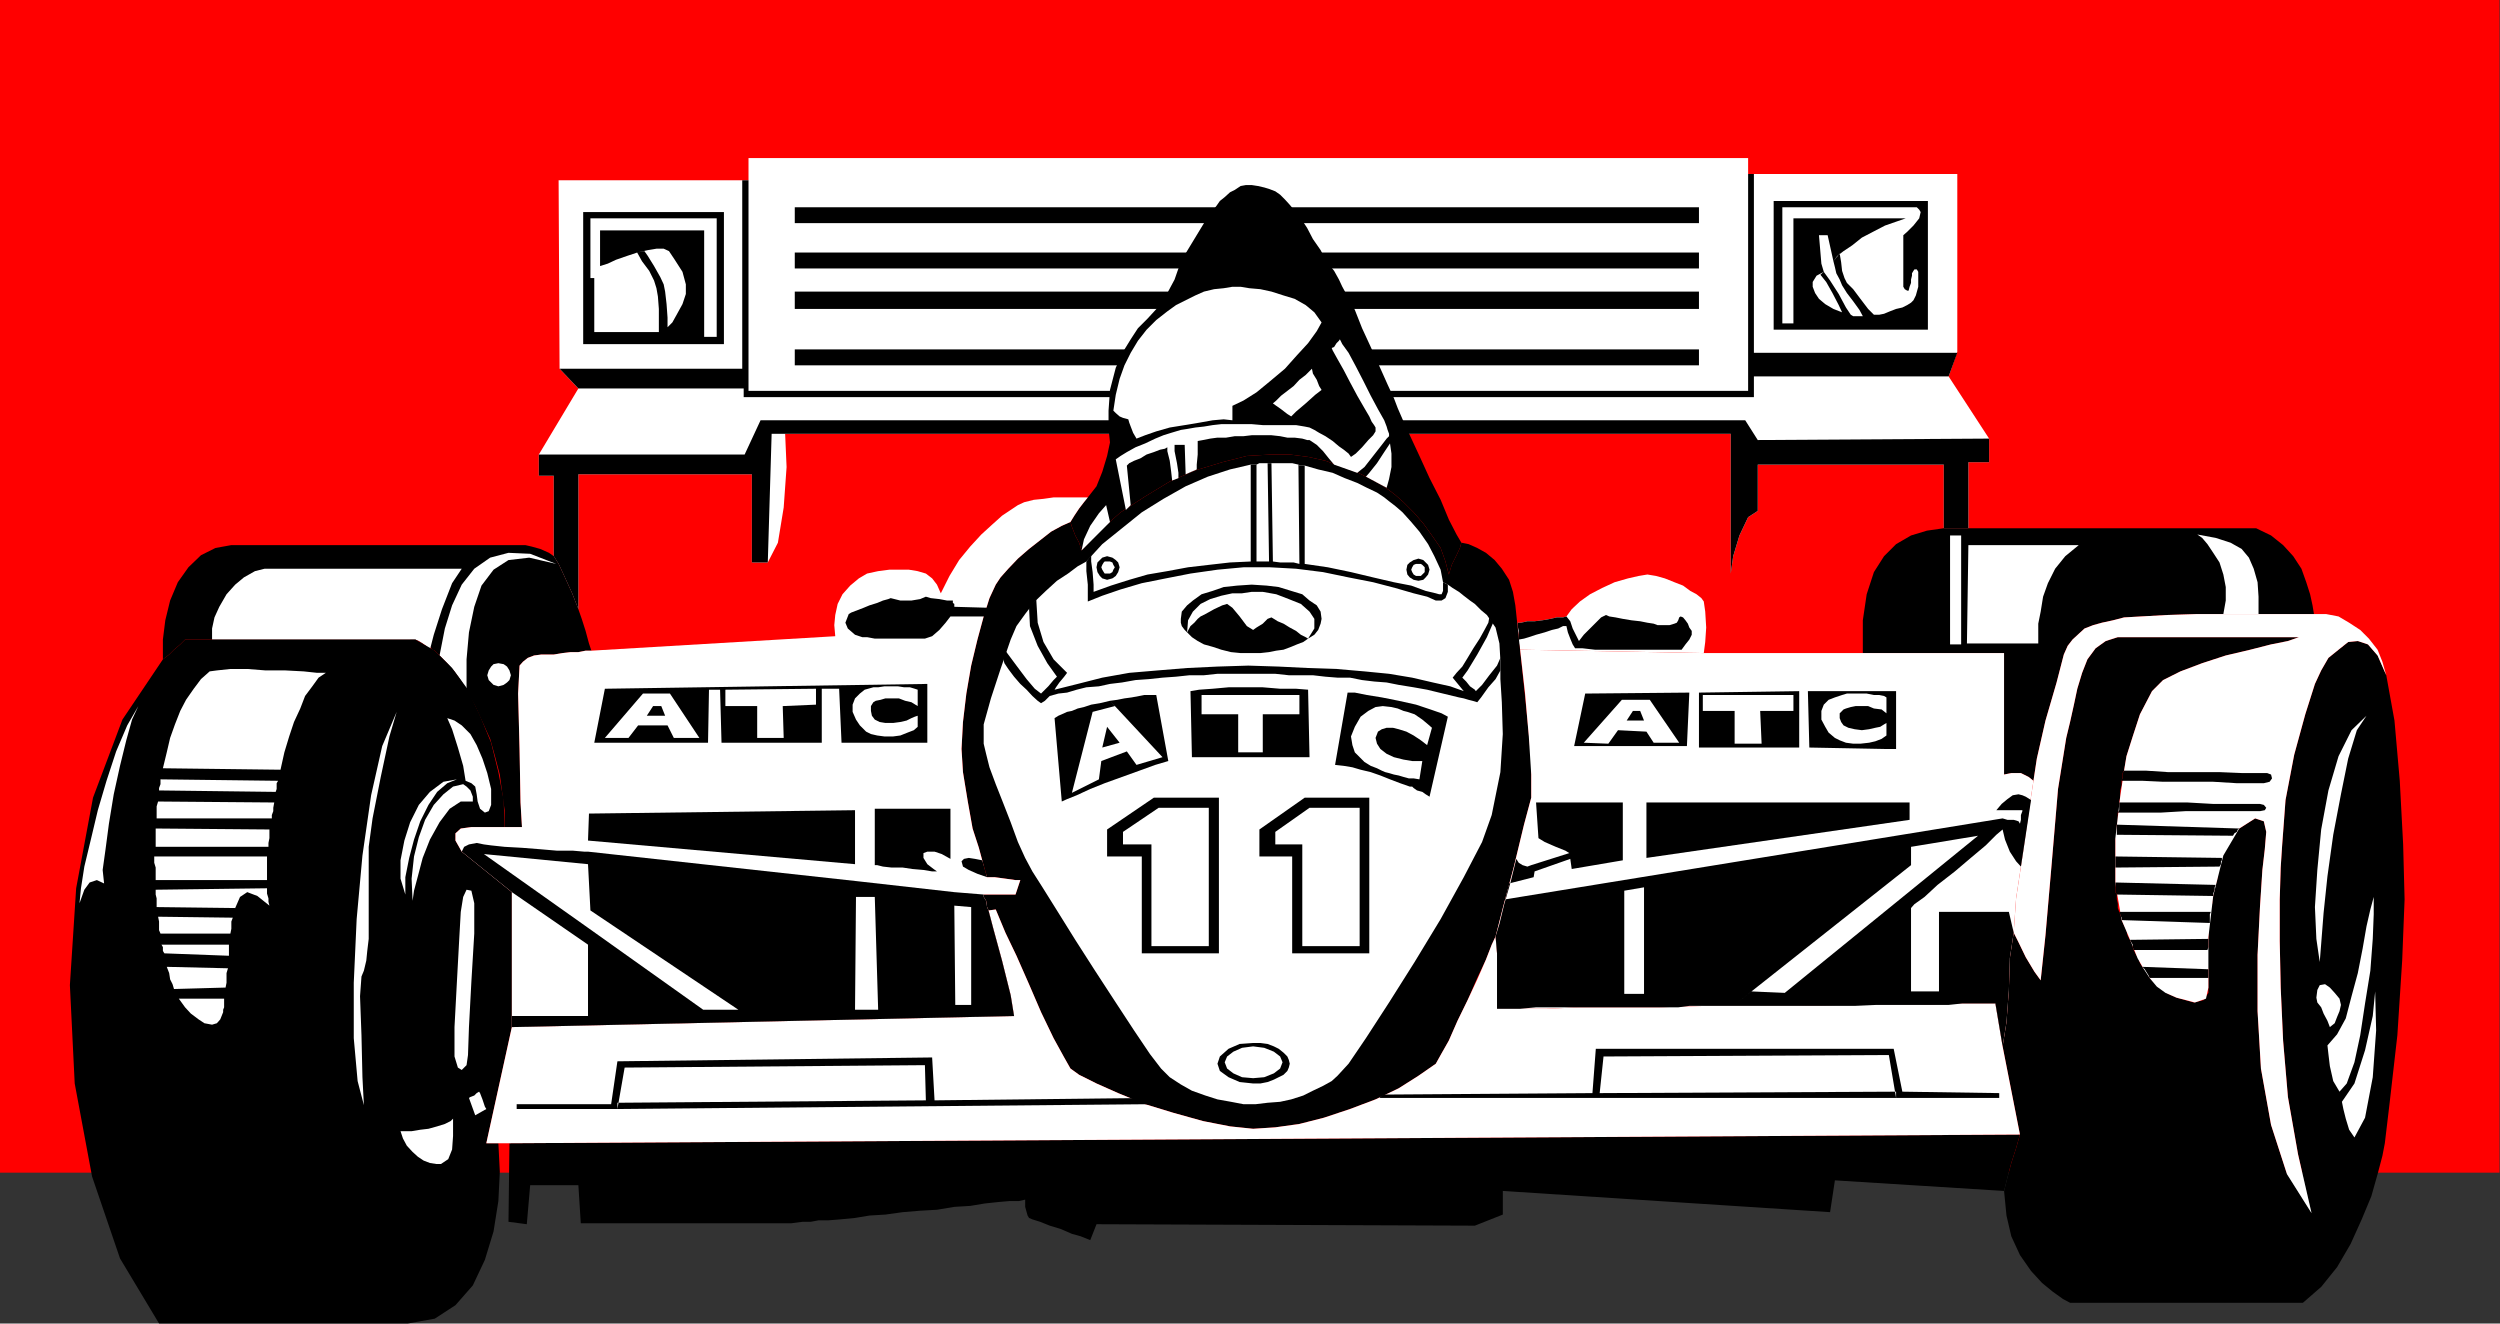 <?xml version="1.0" encoding="UTF-8" standalone="no"?>
<svg
   xmlns:ooo="http://xml.openoffice.org/svg/export"
   xmlns:dc="http://purl.org/dc/elements/1.1/"
   xmlns:cc="http://creativecommons.org/ns#"
   xmlns:rdf="http://www.w3.org/1999/02/22-rdf-syntax-ns#"
   xmlns:svg="http://www.w3.org/2000/svg"
   xmlns="http://www.w3.org/2000/svg"
   xmlns:sodipodi="http://sodipodi.sourceforge.net/DTD/sodipodi-0.dtd"
   xmlns:inkscape="http://www.inkscape.org/namespaces/inkscape"
   version="1.2"
   width="51.87mm"
   height="27.46mm"
   viewBox="0 0 5187 2746"
   preserveAspectRatio="xMidYMid"
   xml:space="preserve"
   id="svg257"
   sodipodi:docname="racecar1.svg"
   style="fill-rule:evenodd;stroke-width:28.222;stroke-linejoin:round"
   inkscape:version="0.92.5 (2060ec1f9f, 2020-04-08)"><rect x="0" y="0" width="5187" height="2746" fill="#333333" stroke="none"/><sodipodi:namedview
   pagecolor="#ffffff"
   bordercolor="#666666"
   borderopacity="1"
   objecttolerance="10"
   gridtolerance="10"
   guidetolerance="10"
   inkscape:pageopacity="0"
   inkscape:pageshadow="2"
   inkscape:window-width="664"
   inkscape:window-height="487"
   id="namedview259"
   showgrid="false"
   inkscape:zoom="0.2102413"
   inkscape:cx="98.040946"
   inkscape:cy="51.892912"
   inkscape:window-x="0"
   inkscape:window-y="0"
   inkscape:window-maximized="0"
   inkscape:current-layer="svg257" />
 <defs
   class="ClipPathGroup"
   id="defs8">
  <clipPath
   id="presentation_clip_path"
   clipPathUnits="userSpaceOnUse">
   <rect
   x="0"
   y="0"
   width="21000"
   height="29700"
   id="rect2" />
  </clipPath>
  <clipPath
   id="presentation_clip_path_shrink"
   clipPathUnits="userSpaceOnUse">
   <rect
   x="21"
   y="29"
   width="20958"
   height="29641"
   id="rect5" />
  </clipPath>
 </defs>
 <defs
   class="TextShapeIndex"
   id="defs12">
  <g
   ooo:slide="id1"
   ooo:id-list="id3"
   id="g10" />
 </defs>
 <defs
   class="EmbeddedBulletChars"
   id="defs44">
  <g
   id="bullet-char-template-57356"
   transform="matrix(4.8828125e-4,0,0,-4.8828125e-4,0,0)">
   <path
   d="M 580,1141 1163,571 580,0 -4,571 Z"
   id="path14"
   inkscape:connector-curvature="0" />
  </g>
  <g
   id="bullet-char-template-57354"
   transform="matrix(4.8828125e-4,0,0,-4.8828125e-4,0,0)">
   <path
   d="M 8,1128 H 1137 V 0 H 8 Z"
   id="path17"
   inkscape:connector-curvature="0" />
  </g>
  <g
   id="bullet-char-template-10146"
   transform="matrix(4.8828125e-4,0,0,-4.8828125e-4,0,0)">
   <path
   d="M 174,0 602,739 174,1481 1456,739 Z M 1358,739 309,1346 659,739 Z"
   id="path20"
   inkscape:connector-curvature="0" />
  </g>
  <g
   id="bullet-char-template-10132"
   transform="matrix(4.8828125e-4,0,0,-4.8828125e-4,0,0)">
   <path
   d="M 2015,739 1276,0 H 717 l 543,543 H 174 v 393 h 1086 l -543,545 h 557 z"
   id="path23"
   inkscape:connector-curvature="0" />
  </g>
  <g
   id="bullet-char-template-10007"
   transform="matrix(4.8828125e-4,0,0,-4.8828125e-4,0,0)">
   <path
   d="m 0,-2 c -7,16 -16,29 -25,39 l 381,530 c -94,256 -141,385 -141,387 0,25 13,38 40,38 9,0 21,-2 34,-5 21,4 42,12 65,25 l 27,-13 111,-251 280,301 64,-25 24,25 c 21,-10 41,-24 62,-43 C 886,937 835,863 770,784 769,783 710,716 594,584 L 774,223 c 0,-27 -21,-55 -63,-84 l 16,-20 C 717,90 699,76 672,76 641,76 570,178 457,381 L 164,-76 c -22,-34 -53,-51 -92,-51 -42,0 -63,17 -64,51 -7,9 -10,24 -10,44 0,9 1,19 2,30 z"
   id="path26"
   inkscape:connector-curvature="0" />
  </g>
  <g
   id="bullet-char-template-10004"
   transform="matrix(4.8828125e-4,0,0,-4.8828125e-4,0,0)">
   <path
   d="M 285,-33 C 182,-33 111,30 74,156 52,228 41,333 41,471 c 0,78 14,145 41,201 34,71 87,106 158,106 53,0 88,-31 106,-94 l 23,-176 c 8,-64 28,-97 59,-98 l 735,706 c 11,11 33,17 66,17 42,0 63,-15 63,-46 V 965 c 0,-36 -10,-64 -30,-84 L 442,47 C 390,-6 338,-33 285,-33 Z"
   id="path29"
   inkscape:connector-curvature="0" />
  </g>
  <g
   id="bullet-char-template-9679"
   transform="matrix(4.8828125e-4,0,0,-4.8828125e-4,0,0)">
   <path
   d="M 813,0 C 632,0 489,54 383,161 276,268 223,411 223,592 c 0,181 53,324 160,431 106,107 249,161 430,161 179,0 323,-54 432,-161 108,-107 162,-251 162,-431 0,-180 -54,-324 -162,-431 C 1136,54 992,0 813,0 Z"
   id="path32"
   inkscape:connector-curvature="0" />
  </g>
  <g
   id="bullet-char-template-8226"
   transform="matrix(4.8828125e-4,0,0,-4.8828125e-4,0,0)">
   <path
   d="m 346,457 c -73,0 -137,26 -191,78 -54,51 -81,114 -81,188 0,73 27,136 81,188 54,52 118,78 191,78 73,0 134,-26 185,-79 51,-51 77,-114 77,-187 0,-75 -25,-137 -76,-188 -50,-52 -112,-78 -186,-78 z"
   id="path35"
   inkscape:connector-curvature="0" />
  </g>
  <g
   id="bullet-char-template-8211"
   transform="matrix(4.8828125e-4,0,0,-4.8828125e-4,0,0)">
   <path
   d="M -4,459 H 1135 V 606 H -4 Z"
   id="path38"
   inkscape:connector-curvature="0" />
  </g>
  <g
   id="bullet-char-template-61548"
   transform="matrix(4.8828125e-4,0,0,-4.8828125e-4,0,0)">
   <path
   d="m 173,740 c 0,163 58,303 173,419 116,115 255,173 419,173 163,0 302,-58 418,-173 116,-116 174,-256 174,-419 0,-163 -58,-303 -174,-418 C 1067,206 928,148 765,148 601,148 462,206 346,322 231,437 173,577 173,740 Z"
   id="path41"
   inkscape:connector-curvature="0" />
  </g>
 </defs>
 <g
   id="g49"
   transform="translate(-7906,-13477)">
  <g
   id="id2"
   class="Master_Slide">
   <g
   id="bg-id2"
   class="Background" />
   <g
   id="bo-id2"
   class="BackgroundObjects" />
  </g>
 </g>
 <g
   class="SlideGroup"
   id="g255"
   transform="translate(-7906,-13477)">
  <g
   id="g253">
   <g
   id="container-id1">
    <g
   id="id1"
   class="Slide"
   clip-path="url(#presentation_clip_path)">
     <g
   class="Page"
   id="g249">
      <g
   class="Graphic"
   id="g247">
       <g
   id="id3">
        <rect
   class="BoundingBox"
   x="7906"
   y="13477"
   width="5187"
   height="2746"
   id="rect51"
   style="fill:none;stroke:none" />
        <defs
   id="defs56">
         <clipPath
   id="clip_path_1"
   clipPathUnits="userSpaceOnUse">
          <path
   d="m 7906,13477 h 5186 v 2745 H 7906 Z"
   id="path53"
   inkscape:connector-curvature="0" />
         </clipPath>
        </defs>
        <g
   clip-path="url(#clip_path_1)"
   id="g244">
         <path
   d="m 13093,13477 v 2433 H 7906 v -2433 z"
   id="path58"
   inkscape:connector-curvature="0"
   style="fill:#ff0000;stroke:none" />
         <path
   d="m 11441,14832 -381,-7 -3,-16 v -15 l -2,-13 v -12 h 7 l 13,-3 h 15 l 16,-2 17,-3 13,-3 h 13 l 7,-2 11,-15 17,-16 21,-15 25,-13 26,-12 28,-8 22,-5 18,-3 18,3 18,5 20,8 18,7 15,11 13,7 10,8 5,7 3,21 2,33 -2,30 z"
   id="path60"
   inkscape:connector-curvature="0"
   style="fill:#ffffff;stroke:none" />
         <path
   d="m 11156,14756 -7,2 h -13 l -13,3 -17,3 -16,2 h -15 l -13,3 h -7 v 7 l 2,10 v 8 10 l 11,-2 10,-3 15,-5 18,-5 15,-5 13,-3 10,-5 h 7 l 3,13 5,13 5,12 5,8 h 15 l 26,3 h 35 39 38 33 25 10 l 8,-11 8,-10 5,-10 v -8 l -5,-7 -3,-8 -5,-7 -5,-6 -5,-2 -3,2 -2,6 -3,5 -5,2 -10,3 h -15 -10 l -8,-3 -13,-2 -15,-3 -18,-2 -18,-3 -15,-3 -13,-2 -7,-3 -10,5 -18,18 -18,18 -10,13 -5,-10 -8,-16 -5,-15 z"
   id="path62"
   inkscape:connector-curvature="0"
   style="fill:#000000;stroke:none" />
         <path
   d="m 9065,13851 h 394 v -46 h 2074 v 33 h 434 v 369 l -18,51 84,129 v 49 h -43 v 137 h -51 v -132 h -386 v 96 l -20,13 -18,38 -13,43 -5,36 v -290 H 9535 l 3,69 -6,84 -12,73 -21,41 h -33 v -183 h -360 v 280 l -13,-33 -15,-33 -13,-28 -10,-16 v -167 h -31 v -44 l 82,-137 -39,-41 z"
   id="path64"
   inkscape:connector-curvature="0"
   style="fill:#ffffff;stroke:none" />
         <path
   d="m 9555,14202 h 1876 v 33 H 9555 Z"
   id="path66"
   inkscape:connector-curvature="0"
   style="fill:#000000;stroke:none" />
         <path
   d="m 9555,13907 h 1876 v 33 H 9555 Z"
   id="path68"
   inkscape:connector-curvature="0"
   style="fill:#000000;stroke:none" />
         <path
   d="m 9555,14001 h 1876 v 33 H 9555 Z"
   id="path70"
   inkscape:connector-curvature="0"
   style="fill:#000000;stroke:none" />
         <path
   d="m 9555,14082 h 1876 v 36 H 9555 Z"
   id="path72"
   inkscape:connector-curvature="0"
   style="fill:#000000;stroke:none" />
         <path
   d="m 11586,13894 h 320 v 267 h -279 v -231 h 233 l -20,7 -23,8 -25,13 -23,12 -20,16 -18,12 -13,10 -8,11 -12,-54 h -18 l 5,59 5,17 -15,8 -8,13 v 10 l 5,13 8,12 13,11 17,10 18,7 -7,-15 -13,-25 -13,-23 -12,-15 7,-6 -2,-2 -3,-3 v 0 l 5,5 13,18 18,28 15,28 10,15 5,3 h 8 7 5 l -7,-13 -13,-18 -13,-17 -10,-16 -5,-12 -7,-13 -3,-13 -3,-12 v -6 0 3 3 l 13,-16 3,18 2,18 5,15 5,10 13,13 15,20 16,21 12,12 h 11 l 10,-2 12,-5 13,-5 13,-3 10,-5 8,-5 5,-5 5,-10 5,-18 v -18 -13 l -3,-5 h -5 l -2,3 -3,5 v 5 l -2,8 v 7 l -3,8 -2,8 h -3 l -5,-3 -3,-5 v -20 -36 -33 -18 l 8,-7 13,-13 12,-15 3,-13 -3,-5 -5,-5 h -7 -10 -262 v 241 h 23 v 13 h -41 z"
   id="path74"
   inkscape:connector-curvature="0"
   style="fill:#000000;stroke:none" />
         <path
   d="m 11545,13838 v 371 h 422 l -18,49 h -404 v 43 H 9449 v -18 h -343 l -39,-41 h 379 v -391 h 13 v 437 h 2074 v -450 z"
   id="path76"
   inkscape:connector-curvature="0"
   style="fill:#000000;stroke:none" />
         <path
   d="m 9408,14191 h -292 v -274 h 292 v 259 h -15 v -246 h -262 v 124 h 8 v 112 h 134 v -20 -28 l -2,-26 -3,-17 -5,-16 -10,-20 -15,-20 -10,-18 15,-3 7,10 13,21 13,23 7,15 3,15 3,26 2,28 v 20 l 10,-10 10,-18 11,-20 7,-21 v -20 l -7,-26 -16,-25 -12,-18 -11,-5 h -15 l -18,3 -22,5 -21,7 -23,8 -17,8 -16,5 v -74 h 216 v 221 h 41 z"
   id="path78"
   inkscape:connector-curvature="0"
   style="fill:#000000;stroke:none" />
         <path
   d="m 9499,14644 h -33 v -183 h -360 v 280 l -13,-33 -15,-33 -13,-28 -10,-16 v -167 h -31 v -44 h 427 l 33,-71 h 2043 l 26,41 480,-3 v 49 h -43 v 137 h -51 v -132 h -386 v 96 l -20,13 -18,38 -13,43 -5,36 v -290 H 9507 Z"
   id="path80"
   inkscape:connector-curvature="0"
   style="fill:#000000;stroke:none" />
         <path
   d="m 11771,14832 h 171 38 84 v 51 84 81 36 l 15,-3 h 20 l 16,8 10,8 7,-46 18,-79 23,-79 15,-58 8,-18 10,-13 13,-12 12,-11 18,-7 18,-5 23,-5 23,-6 35,-2 54,-3 63,-2 h 69 66 53 38 16 l -3,-18 -5,-23 -8,-25 -10,-28 -17,-26 -21,-23 -25,-20 -31,-15 h -605 -43 l -35,5 -33,10 -31,18 -25,25 -21,33 -15,46 -8,54 z"
   id="path82"
   inkscape:connector-curvature="0"
   style="fill:#000000;stroke:none" />
         <path
   d="m 9133,14827 h -2 -10 l -15,3 h -16 l -17,2 -18,3 h -16 -10 l -15,2 -13,5 -10,8 -7,8 -3,58 3,115 2,111 3,51 h -36 v -35 l -5,-36 -5,-38 -10,-38 -10,-36 -16,-35 -15,-33 -18,-34 -12,-20 -13,-18 -15,-17 -16,-16 -5,-5 -5,-5 -5,-2 -5,-6 -8,-5 -7,-2 -8,-5 -7,-3 h -422 -56 l -10,10 -13,11 -10,10 -13,10 v -41 l 5,-40 10,-41 16,-38 22,-31 26,-25 30,-15 33,-6 h 610 l 13,3 18,5 18,8 10,7 10,16 13,28 15,33 13,33 7,20 8,25 7,26 z"
   id="path84"
   inkscape:connector-curvature="0"
   style="fill:#000000;stroke:none" />
         <path
   d="m 12465,14586 38,7 31,10 23,13 15,18 10,23 8,28 2,30 v 36 h -73 l 5,-28 v -28 l -5,-26 -8,-25 -13,-20 -12,-18 -11,-13 z"
   id="path86"
   inkscape:connector-curvature="0"
   style="fill:#ffffff;stroke:none" />
         <path
   d="m 11990,14608 h 229 l -28,23 -21,26 -15,30 -10,28 -5,31 -5,25 v 23 18 h -148 z"
   id="path88"
   inkscape:connector-curvature="0"
   style="fill:#ffffff;stroke:none" />
         <path
   d="m 11952,14588 h 23 v 226 h -23 z"
   id="path90"
   inkscape:connector-curvature="0"
   style="fill:#ffffff;stroke:none" />
         <path
   d="m 9060,14647 -54,-21 -45,-2 -38,10 -33,23 -26,33 -20,43 -15,48 -11,56 16,16 15,17 13,18 12,20 v -63 l 5,-56 11,-53 15,-44 25,-33 31,-20 43,-5 z"
   id="path92"
   inkscape:connector-curvature="0"
   style="fill:#ffffff;stroke:none" />
         <path
   d="m 8768,14804 h -422 v -23 l 5,-23 10,-22 15,-26 18,-20 18,-15 23,-13 20,-5 h 409 l -20,30 -21,54 -17,53 -8,31 -8,-8 -7,-5 -8,-5 z"
   id="path94"
   inkscape:connector-curvature="0"
   style="fill:#ffffff;stroke:none" />
         <path
   d="m 8940,14901 11,-3 7,-5 5,-5 3,-10 -3,-10 -5,-8 -7,-5 -11,-2 -10,2 -5,5 -5,8 -3,10 3,10 5,5 5,5 z"
   id="path96"
   inkscape:connector-curvature="0"
   style="fill:#ffffff;stroke:none" />
         <path
   d="m 8290,14804 -10,10 -13,11 -10,10 -13,10 -84,125 -61,162 -35,188 -13,201 10,204 36,193 58,170 81,135 h 516 l 56,-10 43,-28 36,-41 25,-53 18,-59 10,-63 3,-61 -3,-59 h -25 l 53,-241 v -280 l -104,-84 -13,-23 v -15 l 11,-10 22,-3 h 21 23 15 10 l -2,-56 -11,-58 -15,-61 -23,-56 -25,-54 -33,-45 -36,-36 -40,-23 z"
   id="path98"
   inkscape:connector-curvature="0"
   style="fill:#000000;stroke:none" />
         <path
   d="m 12097,15831 -36,-183 8,-50 5,-67 2,-66 8,-53 10,20 15,31 18,30 13,18 10,-94 13,-150 13,-153 17,-106 8,-33 8,-36 7,-33 10,-33 11,-28 17,-23 21,-15 25,-8 h 376 l -23,8 -35,7 -43,11 -51,12 -49,16 -45,17 -36,18 -23,23 -25,48 -15,46 -13,41 -5,30 -3,5 v 3 5 l -2,8 v 10 l -3,10 v 13 l -2,12 v 5 6 5 l -3,5 v 5 7 6 l -2,7 v 5 5 5 6 l -3,10 v 12 11 12 5 5 8 5 8 7 8 8 7 5 8 l 3,5 v 10 l 2,8 v 10 l 3,8 2,5 v 2 l 3,5 v 5 l 5,11 5,10 2,10 5,10 3,5 3,5 v 5 l 2,6 5,10 5,7 3,10 5,8 5,5 3,5 5,8 2,5 13,13 13,10 12,10 18,8 36,10 20,-5 10,-15 v -31 -5 -3 -5 -5 l -2,-7 v -11 -10 -12 l 2,-6 v -7 -5 -5 -8 -10 -8 l 3,-7 v -6 -7 -5 l 2,-5 v -8 l 3,-10 v -8 l 2,-7 v -5 l 3,-8 v -5 l 2,-5 3,-10 2,-11 v -7 l 3,-10 3,-5 v -6 l 2,-2 v -5 l 5,-13 8,-13 5,-10 5,-10 3,-5 5,-3 2,-5 3,-2 33,-21 18,6 5,22 -3,36 -5,43 -5,77 -5,99 v 117 l 7,119 21,117 33,102 51,81 -28,-122 -21,-119 -10,-117 -5,-110 -2,-96 v -87 l 2,-66 3,-46 7,-94 18,-94 23,-84 20,-63 13,-28 15,-26 21,-17 20,-16 20,-2 21,7 20,23 18,41 17,94 11,125 7,132 3,114 -5,127 -10,155 -16,140 -10,84 -5,26 -10,38 -13,46 -20,48 -23,51 -28,48 -33,41 -38,33 h -483 l -15,-8 -21,-15 -22,-18 -23,-25 -23,-33 -18,-39 -10,-43 -5,-51 7,-28 8,-30 10,-31 z"
   id="path100"
   inkscape:connector-curvature="0"
   style="fill:#000000;stroke:none" />
         <path
   d="m 8488,15074 8,-36 10,-33 10,-30 13,-28 10,-26 15,-20 13,-18 15,-10 h -18 l -28,-3 -38,-2 h -41 l -38,-3 h -35 l -28,3 -15,2 -18,16 -15,20 -16,23 -12,23 -11,28 -10,28 -7,30 -8,33 z"
   id="path102"
   inkscape:connector-curvature="0"
   style="fill:#ffffff;stroke:none" />
         <path
   d="m 8478,15120 2,-6 v -7 -5 l 3,-5 -244,-3 v 5 5 l -3,8 v 5 z"
   id="path104"
   inkscape:connector-curvature="0"
   style="fill:#ffffff;stroke:none" />
         <path
   d="m 8470,15175 v -7 l 3,-8 v -7 l 2,-11 -241,-2 -3,10 v 8 10 7 z"
   id="path106"
   inkscape:connector-curvature="0"
   style="fill:#ffffff;stroke:none" />
         <path
   d="m 8463,15234 v -8 l 2,-10 v -10 -8 l -236,-2 v 10 8 10 10 z"
   id="path108"
   inkscape:connector-curvature="0"
   style="fill:#ffffff;stroke:none" />
         <path
   d="m 8460,15303 v -13 -10 -13 -13 h -234 v 13 l 3,10 v 13 13 z"
   id="path110"
   inkscape:connector-curvature="0"
   style="fill:#ffffff;stroke:none" />
         <path
   d="m 8384,15414 2,-10 v -7 -8 l 3,-8 -155,-2 2,10 v 8 10 l 3,7 z"
   id="path112"
   inkscape:connector-curvature="0"
   style="fill:#ffffff;stroke:none" />
         <path
   d="m 8381,15460 v -5 -7 -6 -5 h -140 l 3,5 v 3 5 l 3,5 z"
   id="path114"
   inkscape:connector-curvature="0"
   style="fill:#ffffff;stroke:none" />
         <path
   d="m 8371,15549 v 10 8 l -2,5 v 5 l -6,15 -7,8 -10,3 -16,-3 -12,-8 -16,-12 -12,-13 -13,-18 z"
   id="path116"
   inkscape:connector-curvature="0"
   style="fill:#ffffff;stroke:none" />
         <path
   d="m 8267,15529 -3,-10 -5,-10 -2,-13 -5,-13 127,3 -3,10 v 10 10 l -2,10 z"
   id="path118"
   inkscape:connector-curvature="0"
   style="fill:#ffffff;stroke:none" />
         <path
   d="m 8460,15320 v 11 l 3,10 v 7 l 2,8 -25,-20 -21,-8 -15,10 -10,23 -163,-2 v -11 -7 l -2,-8 v -10 z"
   id="path120"
   inkscape:connector-curvature="0"
   style="fill:#ffffff;stroke:none" />
         <path
   d="m 8193,14942 -23,40 -23,54 -20,61 -18,61 -15,63 -13,54 -7,45 -3,31 10,-28 11,-15 15,-5 15,7 -3,-28 6,-43 7,-53 10,-61 13,-59 13,-53 12,-43 z"
   id="path122"
   inkscape:connector-curvature="0"
   style="fill:#ffffff;stroke:none" />
         <path
   d="m 8737,15824 h 8 15 l 18,-3 17,-2 18,-5 16,-5 12,-6 5,-5 v 36 l -2,28 -8,20 -15,10 h -10 l -13,-2 -13,-5 -12,-8 -11,-10 -12,-13 -8,-15 z"
   id="path124"
   inkscape:connector-curvature="0"
   style="fill:#ffffff;stroke:none" />
         <path
   d="m 8879,15755 3,-2 8,-3 5,-5 5,-3 2,3 5,13 5,15 3,5 -23,13 z"
   id="path126"
   inkscape:connector-curvature="0"
   style="fill:#ffffff;stroke:none" />
         <path
   d="m 8834,14967 15,5 15,10 18,18 13,23 12,28 10,30 8,33 v 33 l -5,13 -8,3 -10,-8 -5,-15 -2,-15 -3,-16 -8,-7 -12,-5 -5,-31 -11,-38 -12,-38 z"
   id="path128"
   inkscape:connector-curvature="0"
   style="fill:#ffffff;stroke:none" />
         <path
   d="m 8854,15094 -28,5 -28,21 -23,27 -18,36 -12,38 -8,41 v 38 l 10,33 v -36 l 8,-40 10,-38 13,-38 17,-34 18,-27 21,-18 z"
   id="path130"
   inkscape:connector-curvature="0"
   style="fill:#ffffff;stroke:none" />
         <path
   d="m 8762,15346 -2,-46 5,-46 10,-40 13,-36 18,-31 20,-22 20,-16 21,-5 7,5 8,8 5,13 v 10 h -25 l -23,15 -21,28 -20,36 -15,38 -10,38 -8,30 z"
   id="path132"
   inkscape:connector-curvature="0"
   style="fill:#ffffff;stroke:none" />
         <path
   d="m 8729,14954 -30,71 -23,102 -18,125 -12,132 -6,132 v 115 l 8,89 13,50 -3,-58 -2,-87 -3,-81 3,-41 5,-12 5,-21 2,-20 3,-25 v -41 -51 -56 -43 l 8,-59 17,-86 18,-84 z"
   id="path134"
   inkscape:connector-curvature="0"
   style="fill:#ffffff;stroke:none" />
         <path
   d="m 8862,15369 5,-31 7,-15 10,2 6,26 v 63 l -6,100 -5,94 -2,58 -3,21 -10,10 -8,-5 -7,-23 v -61 l 5,-94 5,-92 z"
   id="path136"
   inkscape:connector-curvature="0"
   style="fill:#ffffff;stroke:none" />
         <path
   d="m 12676,14799 h -376 l -25,8 -21,15 -17,23 -11,28 -10,33 -7,33 -8,36 -8,33 -17,106 -13,153 -13,150 -10,94 -13,-18 -18,-30 -15,-31 -10,-20 5,-71 15,-99 13,-92 8,-53 7,-46 18,-79 23,-79 15,-58 8,-18 10,-13 13,-12 12,-11 18,-7 18,-5 23,-5 23,-6 35,-2 54,-3 63,-2 h 69 66 53 38 16 25 l 26,5 22,13 23,15 18,18 18,23 10,25 8,28 -18,-41 -20,-23 -21,-7 -20,2 -20,16 -21,17 -15,26 -13,28 -20,63 -23,84 -18,94 -7,94 -3,46 -2,66 v 87 l 2,96 5,110 10,117 21,119 28,122 -51,-81 -33,-102 -21,-117 -7,-119 v -117 l 5,-99 5,-77 5,-43 3,-36 -5,-22 -18,-6 -33,21 -33,56 -21,84 -10,86 v 66 38 l -5,23 -23,8 -38,-10 -23,-10 -18,-13 -15,-18 -13,-20 -12,-21 -10,-25 -11,-26 -12,-28 -13,-76 v -94 l 10,-86 8,-54 5,-30 13,-41 15,-46 25,-48 23,-23 36,-18 45,-17 49,-16 51,-12 43,-11 35,-7 z"
   id="path138"
   inkscape:connector-curvature="0"
   style="fill:#ffffff;stroke:none" />
         <path
   d="m 12816,14962 -31,30 -27,54 -21,71 -15,81 -8,84 -5,77 3,66 7,48 3,-38 5,-64 8,-76 12,-86 16,-84 15,-74 18,-59 z"
   id="path140"
   inkscape:connector-curvature="0"
   style="fill:#ffffff;stroke:none" />
         <path
   d="m 12831,15338 v 36 l -2,51 -5,66 -11,68 -10,66 -12,56 -16,44 -15,17 -13,-22 -7,-31 -3,-25 -2,-18 20,-23 18,-33 12,-46 13,-48 10,-51 8,-46 8,-35 z"
   id="path142"
   inkscape:connector-curvature="0"
   style="fill:#ffffff;stroke:none" />
         <path
   d="m 12834,15534 2,81 -7,97 -16,84 -22,41 -11,-16 -7,-23 -5,-20 -3,-15 26,-38 22,-69 16,-71 z"
   id="path144"
   inkscape:connector-curvature="0"
   style="fill:#ffffff;stroke:none" />
         <path
   d="m 12740,15608 -5,-13 -8,-15 -5,-13 -8,-10 -2,-10 2,-16 5,-10 11,-2 10,7 10,11 10,12 3,13 -3,13 -5,12 -5,13 z"
   id="path146"
   inkscape:connector-curvature="0"
   style="fill:#ffffff;stroke:none" />
         <path
   d="m 12308,15097 2,-8 v -5 -3 l 3,-5 h 12 34 l 45,3 h 54 53 l 48,2 h 36 15 l 8,3 2,8 -5,7 -12,3 h -21 -35 l -49,-3 h -53 -51 l -43,-2 h -31 z"
   id="path148"
   inkscape:connector-curvature="0"
   style="fill:#000000;stroke:none" />
         <path
   d="m 12300,15163 3,-5 v -5 -6 -5 h 12 33 46 51 l 53,3 h 49 33 15 l 8,2 5,6 -3,5 -10,2 h -18 -35 -49 -53 l -51,3 h -46 -30 z"
   id="path150"
   inkscape:connector-curvature="0"
   style="fill:#000000;stroke:none" />
         <path
   d="m 12295,15277 v -5 -8 -5 -5 l 221,3 v 5 l -2,2 v 6 l -3,5 z"
   id="path152"
   inkscape:connector-curvature="0"
   style="fill:#000000;stroke:none" />
         <path
   d="m 12298,15333 -3,-5 v -8 -5 -7 l 208,5 -2,5 v 5 l -3,8 v 5 z"
   id="path154"
   inkscape:connector-curvature="0"
   style="fill:#000000;stroke:none" />
         <path
   d="m 12308,15386 v -5 l -3,-5 v -2 l -2,-5 h 190 l -2,5 v 5 7 6 z"
   id="path156"
   inkscape:connector-curvature="0"
   style="fill:#000000;stroke:none" />
         <path
   d="m 12333,15448 -2,-6 v -5 l -3,-5 -3,-5 163,-2 v 5 5 7 l -2,6 z"
   id="path158"
   inkscape:connector-curvature="0"
   style="fill:#000000;stroke:none" />
         <path
   d="m 12366,15506 -2,-5 -5,-8 -3,-5 -5,-5 137,5 v 5 5 3 5 z"
   id="path160"
   inkscape:connector-curvature="0"
   style="fill:#000000;stroke:none" />
         <path
   d="m 12539,15211 3,-5 5,-3 2,-5 3,-2 -254,-8 v 5 5 5 6 z"
   id="path162"
   inkscape:connector-curvature="0"
   style="fill:#000000;stroke:none" />
         <path
   d="m 12097,15831 -3134,18 -2,163 38,5 7,-81 h 100 l 5,79 h 5 12 21 28 30 36 40 41 41 43 38 38 36 28 l 23,-3 h 17 l 16,-3 h 20 l 25,-2 31,-3 30,-5 33,-2 36,-5 36,-3 35,-2 36,-6 33,-2 30,-5 28,-3 23,-2 h 20 l 13,-3 v 15 l 3,11 2,7 3,5 7,3 16,5 20,8 23,7 23,10 18,5 15,6 5,2 13,-33 785,3 58,-23 v -49 l 679,44 10,-66 351,22 7,-28 8,-30 10,-31 z"
   id="path164"
   inkscape:connector-curvature="0"
   style="fill:#000000;stroke:none" />
         <path
   d="m 9972,14690 -13,28 -12,38 -13,48 -13,54 -10,58 -7,59 -3,56 3,48 10,61 10,56 13,40 7,26 10,35 h 16 l 22,3 21,3 h 10 l -10,30 h -66 v 5 l 5,8 2,13 3,7 15,-2 5,12 15,36 23,48 26,59 25,58 26,54 22,40 13,23 18,13 36,18 45,20 56,23 59,18 61,17 56,11 48,5 46,-3 50,-7 51,-13 54,-18 53,-20 48,-23 41,-26 36,-25 10,-18 17,-30 18,-41 21,-43 20,-46 18,-38 12,-31 8,-17 15,-59 23,-86 21,-87 15,-56 v -81 l -13,-130 -13,-122 -7,-66 -5,-28 -8,-25 -15,-23 -15,-18 -18,-15 -18,-10 -18,-8 -15,-3 -3,11 -7,15 -10,20 -6,20 -7,-27 -10,-28 -18,-26 -18,-25 -20,-23 -21,-21 -17,-15 -13,-10 -15,-10 -23,-13 -26,-13 -33,-12 -35,-13 -36,-8 -38,-5 h -38 l -51,3 -51,13 -56,17 -53,23 -51,31 -51,33 -43,38 -38,41 -5,-16 -8,-15 -7,-18 -3,-10 -18,8 -22,12 -23,18 -23,18 -23,20 -20,21 -16,18 z"
   id="path166"
   inkscape:connector-curvature="0"
   style="fill:#000000;stroke:none" />
         <path
   d="m 10127,14560 8,-13 10,-15 10,-13 8,-10 18,-23 12,-30 10,-33 6,-28 -3,-28 v -38 l 3,-43 12,-46 15,-33 16,-26 15,-23 20,-20 23,-25 18,-28 15,-28 8,-23 13,-28 20,-33 20,-33 18,-26 8,-10 7,-10 10,-8 11,-10 10,-5 12,-8 11,-2 h 12 l 13,2 13,3 10,3 13,5 10,7 10,10 10,11 10,12 13,16 13,20 12,23 16,23 12,23 16,20 10,18 7,15 11,20 15,28 15,38 18,39 18,40 17,38 13,28 8,21 10,23 15,33 20,43 21,46 23,45 17,41 16,31 10,17 -3,11 -7,15 -10,20 -6,20 -7,-27 -10,-28 -18,-26 -18,-25 -20,-23 -21,-21 -17,-15 -13,-10 -15,-10 -23,-13 -26,-13 -33,-12 -35,-13 -36,-8 -38,-5 h -38 l -51,3 -51,13 -56,17 -53,23 -51,31 -51,33 -43,38 -38,41 -5,-16 -8,-15 -7,-18 z"
   id="path168"
   inkscape:connector-curvature="0"
   style="fill:#000000;stroke:none" />
         <path
   d="m 10249,14293 3,-18 5,-23 2,-20 3,-7 15,-8 23,-8 25,-7 28,-5 28,-6 h 23 21 l 12,3 3,10 5,23 5,25 2,16 -10,-3 -12,-2 -18,-5 -21,-3 -20,-5 -18,-3 -15,-2 h -13 l -5,2 -10,5 -10,8 -13,8 -12,7 -11,8 -10,5 z"
   id="path170"
   inkscape:connector-curvature="0"
   style="fill:#000000;stroke:none" />
         <path
   d="m 8963,15849 h -23 -25 l 53,-241 1042,-23 -7,-43 -18,-72 -18,-66 -10,-38 15,-2 5,12 15,36 23,48 26,59 25,58 26,54 22,40 13,23 18,13 36,18 45,20 56,23 59,18 61,17 56,11 48,5 46,-3 50,-7 51,-13 54,-18 53,-20 48,-23 41,-26 36,-25 10,-18 17,-30 18,-41 21,-43 20,-43 18,-41 12,-31 8,-17 3,35 v 46 43 26 h 15 35 54 l 68,-3 h 79 87 l 94,-3 h 94 96 l 92,-2 h 86 76 l 64,-3 h 51 33 10 l 15,89 36,183 z"
   id="path172"
   inkscape:connector-curvature="0"
   style="fill:#ffffff;stroke:none" />
         <path
   d="m 12125,15097 -10,-8 -16,-8 h -20 l -15,3 v -36 -81 -84 -51 h -84 -38 -501 l -381,-7 10,89 8,91 5,79 v 48 l -15,56 -21,87 -23,86 -15,59 3,35 v 46 43 26 h 15 35 54 l 68,-3 h 79 87 l 94,-3 h 94 96 l 92,-2 h 86 76 l 64,-3 h 51 33 10 l 15,89 8,-50 5,-67 2,-66 8,-53 5,-71 15,-99 13,-92 z"
   id="path174"
   inkscape:connector-curvature="0"
   style="fill:#ffffff;stroke:none" />
         <path
   d="m 10900,14685 -5,-26 -13,-28 -13,-25 -18,-26 -17,-20 -18,-20 -15,-13 -13,-10 -10,-8 -15,-10 -21,-10 -20,-10 -26,-10 -25,-11 -30,-7 -28,-8 h -3 -2 -6 l -2,-2 -13,-3 h -13 -12 -15 v 0 0 0 h -3 -3 v 0 h -2 -3 -5 -5 -7 l -6,3 h -2 -3 -5 -2 l -43,10 -46,15 -46,20 -46,26 -45,28 -41,33 -41,33 -33,36 -18,10 -20,15 -23,15 -23,21 -23,22 -20,26 -18,25 -12,28 -21,61 -20,61 -15,54 v 40 l 5,21 7,28 13,35 15,38 16,41 15,41 15,33 15,28 21,33 30,48 38,61 41,64 43,66 38,58 33,49 23,30 18,18 23,15 23,13 28,10 25,8 28,5 26,5 h 25 l 25,-3 26,-2 23,-5 25,-8 20,-10 21,-10 18,-10 12,-11 23,-25 36,-53 48,-74 53,-84 54,-89 48,-87 38,-73 20,-56 18,-89 5,-79 -2,-66 -3,-48 v -39 l -2,-35 -8,-33 -18,-26 -12,-10 -13,-13 -10,-7 -13,-10 -10,-8 -13,-8 -10,-7 z"
   id="path176"
   inkscape:connector-curvature="0"
   style="fill:#ffffff;stroke:none" />
         <path
   d="m 10163,14509 h -13 -15 -21 -22 l -21,3 -20,2 -20,5 -13,6 -15,10 -18,12 -20,18 -23,21 -23,25 -23,28 -20,33 -18,36 -8,-18 -10,-13 -13,-10 -17,-5 -18,-3 h -21 -20 l -23,3 -23,5 -17,10 -18,15 -16,18 -10,20 -5,23 -2,21 2,23 -506,30 h -2 -10 l -15,3 h -16 l -17,2 -18,3 h -16 -10 l -15,2 -13,5 -10,8 -7,8 -3,58 3,115 2,111 3,51 h -36 -10 -15 -23 -21 l -22,3 -11,10 v 15 l 13,23 104,84 v 257 23 l 1042,-23 -7,-43 -18,-72 -18,-66 -10,-38 -3,-7 -2,-13 -5,-8 v -5 h 66 l 10,-30 h -10 l -21,-3 -22,-3 h -16 l -2,-5 -3,-7 -2,-10 -3,-13 -7,-26 -13,-40 -10,-56 -10,-61 -3,-48 3,-56 7,-59 10,-58 13,-54 13,-48 12,-38 13,-28 10,-15 16,-18 20,-21 23,-20 23,-18 23,-18 22,-12 18,-8 8,-13 10,-15 10,-13 z"
   id="path178"
   inkscape:connector-curvature="0"
   style="fill:#ffffff;stroke:none" />
         <path
   d="m 9815,15018 h 15 v -122 l -669,10 -22,112 h 17 l 5,-10 79,-92 h 56 l 61,92 h -53 l -13,-26 h -61 l 18,-20 13,-20 h 17 l 8,20 h -38 l -18,20 -20,26 h -49 l -5,10 h 26 193 l 2,-110 h 23 l 3,110 h 74 v -10 -66 h -66 v -34 l 188,-2 v 33 l -69,3 2,66 h -55 v 10 h 5 129 v -112 h 36 l 5,112 h 158 v -33 l -8,7 -13,5 -15,6 -15,2 h -18 l -15,-2 -13,-3 -10,-5 -13,-13 -8,-12 -7,-16 v -15 l 5,-13 10,-10 10,-8 18,-5 h 10 l 13,-2 h 13 15 l 13,2 h 12 l 10,3 6,2 v 34 l -13,-8 -13,-3 -13,-5 h -15 -13 l -10,3 -10,2 -5,3 -5,8 v 10 l 2,10 6,8 10,5 12,2 h 16 l 15,-2 13,-3 10,-5 7,-3 6,-2 v 23 33 z"
   id="path180"
   inkscape:connector-curvature="0"
   style="fill:#000000;stroke:none" />
         <path
   d="m 10287,15755 -442,5 -5,-89 -653,8 -13,89 h -196 v 10 h 209 l 15,-86 623,-5 2,73 -640,5 v 13 l 1103,-10 z"
   id="path182"
   inkscape:connector-curvature="0"
   style="fill:#000000;stroke:none" />
         <path
   d="m 10780,15748 430,-3 7,-92 h 618 l 18,89 201,3 v 10 h -214 l -15,-89 -592,3 -8,76 615,-3 v 13 h -1075 3 l 5,-5 5,-2 z"
   id="path184"
   inkscape:connector-curvature="0"
   style="fill:#000000;stroke:none" />
         <path
   d="m 9944,15262 -15,-3 -13,-2 -10,2 -5,5 3,11 12,7 18,8 20,7 z"
   id="path186"
   inkscape:connector-curvature="0"
   style="fill:#000000;stroke:none" />
         <path
   d="m 9947,15333 v 5 l 5,8 2,13 3,7 10,38 18,66 18,72 7,43 -1042,23 v -23 h 158 v -148 l -158,-109 -104,-84 5,-10 10,-5 16,-3 15,3 15,2 28,3 36,2 38,3 35,3 h 33 l 23,2 h 8 v 26 l -216,-21 216,153 239,170 h 73 l -307,-206 -5,-96 v -26 l 556,61 v 33 l -2,234 h 48 l -7,-234 h -39 v -33 l 204,23 v 28 l 2,206 h 33 v -203 l -35,-3 v -28 z"
   id="path188"
   inkscape:connector-curvature="0"
   style="fill:#000000;stroke:none" />
         <path
   d="m 9126,15221 2,-56 552,-7 v 112 z"
   id="path190"
   inkscape:connector-curvature="0"
   style="fill:#000000;stroke:none" />
         <path
   d="m 9721,15155 h 157 v 104 l -18,-10 -15,-5 h -15 l -8,3 v 10 l 8,13 13,10 7,5 h -10 l -18,-3 -23,-2 -20,-3 h -23 l -18,-2 -12,-3 h -5 z"
   id="path192"
   inkscape:connector-curvature="0"
   style="fill:#000000;stroke:none" />
         <path
   d="m 10203,14680 11,-3 7,-5 5,-8 3,-10 -3,-10 -5,-5 -7,-5 -11,-3 -10,3 -5,5 -5,5 -2,10 2,10 5,8 5,5 z"
   id="path194"
   inkscape:connector-curvature="0"
   style="fill:#000000;stroke:none" />
         <path
   d="m 10613,14647 48,7 48,10 46,11 43,10 36,7 30,11 21,5 7,2 h 5 l 3,-7 v -8 -10 l 10,5 v 15 l -5,13 -8,5 h -12 l -18,-8 -28,-7 -38,-11 -46,-12 -51,-10 -53,-11 -56,-7 -54,-3 h -55 l -54,5 -56,8 -51,10 -50,10 -44,13 -38,13 -30,12 v -10 -25 l -3,-28 v -20 l 10,-13 v 13 l 3,22 2,26 v 15 l 36,-13 38,-12 38,-11 41,-7 43,-8 43,-5 44,-5 43,-2 v -201 h 2 5 3 2 v 201 h 8 5 5 8 l -3,-204 h 3 2 v 0 h 3 l 3,204 15,2 h 12 16 l 12,3 -2,-206 2,2 h 6 2 3 z"
   id="path196"
   inkscape:connector-curvature="0"
   style="fill:#000000;stroke:none" />
         <path
   d="m 10849,14682 10,-2 5,-5 5,-6 3,-10 -3,-10 -5,-5 -5,-5 -10,-3 -10,3 -8,5 -5,5 -2,10 2,10 5,6 8,5 z"
   id="path198"
   inkscape:connector-curvature="0"
   style="fill:#000000;stroke:none" />
         <path
   d="m 10056,14720 3,49 12,40 21,36 28,28 -6,8 -10,12 -7,10 -3,5 48,-12 51,-13 56,-10 59,-5 61,-5 63,-3 64,-2 63,2 61,3 59,2 58,5 51,5 48,8 43,10 36,8 28,10 -23,-28 8,-10 12,-13 11,-18 12,-20 13,-20 10,-18 8,-15 2,-11 8,11 -13,30 -20,36 -20,33 -11,15 8,8 8,10 10,7 2,3 13,-13 15,-20 16,-20 7,-16 v 26 l -10,18 -15,17 -15,21 -8,10 -10,-3 -8,-2 -10,-3 -10,-2 -33,-8 -33,-8 -28,-5 -31,-5 -25,-5 -26,-2 -25,-3 -25,-5 h -26 l -25,-2 -26,-3 h -25 -25 l -28,-3 h -31 -30 -28 -31 l -28,3 h -30 l -28,3 -28,2 -28,3 -28,2 -28,5 -25,3 -23,5 -26,2 -20,5 -20,6 -18,2 -18,5 -3,3 -5,5 -2,2 -8,5 -7,-5 -11,-10 -12,-13 -13,-12 -13,-15 -12,-16 -8,-12 -3,-11 5,-15 23,31 21,28 17,20 13,10 5,-5 10,-10 11,-13 7,-7 -20,-28 -20,-36 -16,-41 -2,-40 z"
   id="path200"
   inkscape:connector-curvature="0"
   style="fill:#000000;stroke:none" />
         <path
   d="m 10620,14802 -10,7 -13,5 -12,5 -16,6 -15,2 -15,3 -18,2 h -18 -23 l -20,-2 -20,-5 -18,-6 -18,-5 -13,-7 -12,-8 -10,-10 7,-13 8,-7 7,-8 6,-5 10,-5 18,-10 17,-8 10,-3 11,8 15,18 15,20 13,8 7,-5 13,-8 10,-10 8,-3 5,3 8,5 12,5 13,8 13,7 10,8 10,5 z"
   id="path202"
   inkscape:connector-curvature="0"
   style="fill:#000000;stroke:none" />
         <path
   d="m 10620,14802 13,-8 8,-10 5,-13 2,-10 -2,-15 -8,-13 -15,-10 -15,-13 -23,-7 -26,-8 -25,-3 -31,-2 -30,2 -28,3 -23,8 -23,7 -18,13 -12,10 -11,13 -2,15 v 8 l 2,7 6,8 5,5 2,-25 10,-18 16,-16 20,-10 23,-7 23,-5 h 20 l 20,-3 h 23 l 28,5 26,10 25,10 18,16 10,15 v 20 z"
   id="path204"
   inkscape:connector-curvature="0"
   style="fill:#000000;stroke:none" />
         <path
   d="m 10203,15254 v -56 l 97,-66 h 135 v 323 h -160 v -201 -25 h 20 v 211 h 119 v -287 h -104 l -74,50 v 26 h 39 v 25 z"
   id="path206"
   inkscape:connector-curvature="0"
   style="fill:#000000;stroke:none" />
         <path
   d="m 10519,15254 v -56 l 94,-66 h 134 v 323 h -160 v -201 -25 h 21 v 211 h 119 v -287 h -104 l -71,50 v 26 h 35 v 25 z"
   id="path208"
   inkscape:connector-curvature="0"
   style="fill:#000000;stroke:none" />
         <path
   d="m 10506,15641 v 7 l -23,3 -18,8 -13,10 -5,12 5,13 13,10 18,8 23,2 23,-2 20,-8 13,-10 5,-13 -5,-12 -13,-10 -20,-8 -23,-3 v -7 h 15 l 15,2 13,5 10,5 10,8 8,8 3,7 2,8 -2,8 -3,7 -8,8 -10,5 -10,5 -13,5 -15,3 h -15 l -28,-3 -23,-10 -18,-13 -5,-15 5,-15 18,-16 23,-10 z"
   id="path210"
   inkscape:connector-curvature="0"
   style="fill:#000000;stroke:none" />
         <path
   d="m 10188,14936 -18,3 -15,5 -13,3 -12,5 -10,2 -11,5 -7,3 -8,5 15,173 11,-5 20,-8 28,-13 30,-12 36,-13 36,-13 33,-12 27,-8 -25,-137 h -5 -10 -10 l -10,2 -16,3 -15,2 -15,3 -15,2 109,117 -54,16 -20,-28 -15,-18 -36,10 10,-43 26,33 15,18 -53,20 -5,38 -56,28 43,-168 46,-12 -10,-11 z"
   id="path212"
   inkscape:connector-curvature="0"
   style="fill:#000000;stroke:none" />
         <path
   d="m 10526,15048 h -147 l -3,-137 18,-3 28,-2 33,-3 h 36 35 l 36,3 h 33 l 25,2 3,140 h -97 v -89 h 76 v -40 h -203 v 40 h 76 v 79 h 51 z"
   id="path214"
   inkscape:connector-curvature="0"
   style="fill:#000000;stroke:none" />
         <path
   d="m 10872,15130 38,-166 -13,-7 -23,-8 -30,-10 -36,-8 -35,-7 -31,-5 -25,-5 h -15 l -26,150 18,2 18,3 17,5 21,5 20,7 20,8 21,8 20,7 h 3 2 l 3,3 v 0 l 12,-18 -12,-2 h -10 l -11,-3 -10,-3 -10,-2 -10,-3 -8,-2 -7,-3 -10,-5 -13,-5 -13,-8 -10,-10 -10,-10 -5,-15 -3,-18 8,-20 12,-21 16,-12 15,-8 15,-2 18,2 13,3 12,5 8,2 15,5 16,11 12,10 8,7 -10,36 -13,-10 -15,-10 -15,-8 -16,-5 -12,-3 h -13 l -10,3 -8,5 -5,13 3,12 7,11 13,10 15,7 20,5 18,3 h 21 l -6,38 -12,18 7,5 11,3 7,5 z"
   id="path216"
   inkscape:connector-curvature="0"
   style="fill:#000000;stroke:none" />
         <path
   d="m 9695,14799 -15,-5 -15,-13 -5,-12 7,-18 5,-3 13,-5 13,-5 12,-5 16,-5 12,-5 11,-3 5,-2 20,5 h 23 l 18,-3 12,-5 10,3 18,2 16,3 h 12 v 5 l 3,2 v 3 3 l 71,2 -3,18 h -76 l -10,13 -13,15 -15,13 -15,5 h -10 -16 -17 -21 -20 -20 l -16,-3 z"
   id="path218"
   inkscape:connector-curvature="0"
   style="fill:#000000;stroke:none" />
         <path
   d="m 11657,14911 3,117 157,3 3,-28 -10,7 -13,5 -13,3 -18,2 h -15 l -15,-2 -13,-5 -10,-5 -13,-11 -7,-12 -8,-15 v -18 l 5,-13 10,-10 13,-5 15,-5 10,-3 h 13 15 13 l 15,3 h 11 l 10,2 5,3 v 33 l -10,-8 -16,-2 -12,-5 h -13 -13 l -10,2 -10,3 -5,2 -8,8 v 10 l 3,8 5,7 10,5 13,3 15,2 15,-2 13,-3 10,-2 8,-5 5,-3 v 26 l -3,28 h 8 15 v -120 z"
   id="path220"
   inkscape:connector-curvature="0"
   style="fill:#000000;stroke:none" />
         <path
   d="m 11431,14914 208,-3 v 117 h -129 -5 v -8 h 56 l -3,-68 h 69 v -33 h -188 v 33 h 66 v 68 8 h -74 z"
   id="path222"
   inkscape:connector-curvature="0"
   style="fill:#000000;stroke:none" />
         <path
   d="m 11411,14914 -216,2 -23,109 h 17 l 3,-7 79,-89 h 58 l 61,89 h -53 l -15,-23 -59,-3 18,-20 13,-20 h 15 l 8,20 h -36 l -18,20 -20,28 -51,-2 -3,7 h 26 191 z"
   id="path224"
   inkscape:connector-curvature="0"
   style="fill:#000000;stroke:none" />
         <path
   d="m 12084,15412 -10,-43 h -145 v 165 h -58 v -173 l 7,-8 21,-15 27,-25 36,-28 33,-28 31,-26 22,-22 13,-11 5,21 10,25 13,20 10,11 21,-138 -3,-2 -8,-5 -7,-3 -8,-2 -12,2 -11,8 -12,10 -11,13 h 54 v 2 l -3,8 v 10 l -2,8 -3,-5 -10,-3 h -13 l -10,-3 -1032,168 8,-33 51,-13 2,-12 74,-26 3,21 106,-18 v -120 h -180 l 5,74 13,8 23,10 20,8 8,5 -79,25 -8,3 -10,-3 -8,-5 -5,-8 -12,49 -13,45 -10,41 -8,26 3,35 v 46 43 26 h 7 15 26 l 33,-3 h 38 43 51 51 v -242 l 41,-7 v 221 h -41 v 28 h 41 25 23 23 l 23,-3 h 22 23 23 23 l 369,-292 v -38 l 139,-23 -401,326 -69,-3 -38,30 v 0 h 53 51 51 51 46 l 45,-2 h 44 38 35 33 l 28,-3 h 23 21 12 10 3 l 15,89 8,-50 5,-67 2,-66 z"
   id="path226"
   inkscape:connector-curvature="0"
   style="fill:#000000;stroke:none" />
         <path
   d="m 11868,15142 h -546 v 115 l 546,-79 z"
   id="path228"
   inkscape:connector-curvature="0"
   style="fill:#000000;stroke:none" />
         <path
   d="m 10203,14667 h 6 l 5,-3 2,-5 3,-5 -3,-5 -2,-5 -5,-2 h -6 -5 l -2,2 -3,5 -2,5 2,5 3,5 2,3 z"
   id="path230"
   inkscape:connector-curvature="0"
   style="fill:#ffffff;stroke:none" />
         <path
   d="m 10849,14672 h 5 l 3,-3 5,-5 v -5 -5 l -5,-5 -3,-2 h -5 -5 l -5,2 -3,5 -2,5 2,5 3,5 5,3 z"
   id="path232"
   inkscape:connector-curvature="0"
   style="fill:#ffffff;stroke:none" />
         <path
   d="m 10328,14123 18,-13 20,-10 20,-10 18,-8 21,-5 20,-2 18,-3 h 17 l 18,3 23,2 23,5 25,8 23,7 23,13 18,15 15,21 -10,18 -18,25 -23,25 -25,28 -31,26 -28,23 -27,17 -23,11 v 30 l -18,-2 -23,2 -28,5 -30,5 -31,5 -28,8 -23,8 -18,7 -7,-12 -5,-13 -3,-8 -2,-7 -11,-3 -7,-3 -8,-7 -5,-5 5,-33 8,-33 10,-28 13,-26 15,-25 18,-23 20,-20 z"
   id="path234"
   inkscape:connector-curvature="0"
   style="fill:#ffffff;stroke:none" />
         <path
   d="m 10547,14314 7,-6 10,-10 13,-10 13,-10 12,-13 13,-10 8,-8 5,-5 2,10 8,13 5,13 5,8 -13,10 -20,18 -20,17 -10,10 -8,-5 -13,-10 -10,-7 z"
   id="path236"
   inkscape:connector-curvature="0"
   style="fill:#ffffff;stroke:none" />
         <path
   d="m 10669,14199 5,-2 5,-8 5,-5 2,-3 5,10 13,18 15,28 16,31 15,30 15,28 13,23 5,13 2,7 3,8 v 5 l -5,5 -10,13 -18,23 -18,23 -15,12 -48,-17 -11,-13 -12,-15 -13,-13 -15,-10 h -5 l -10,-3 -16,-2 h -15 l -15,-3 -18,-2 h -15 -13 -13 l -17,2 h -18 l -18,3 h -18 l -15,2 -15,3 -11,2 v 11 17 l -2,21 v 10 l -23,10 -2,-61 h -8 -5 -5 -3 v 13 l 5,25 3,20 v 11 l -13,5 -2,-18 -3,-23 -5,-20 v -8 l -5,3 -10,2 -13,5 -15,5 -13,8 -13,5 -10,5 -5,5 8,82 -10,10 -21,-105 10,-7 13,-8 18,-10 20,-8 21,-10 17,-7 16,-5 10,-3 10,-3 13,-2 17,-3 18,-2 18,-3 18,-2 h 18 12 16 17 l 23,2 h 26 22 21 l 18,3 10,2 10,5 10,6 13,7 15,10 13,11 10,7 10,8 5,7 10,-7 13,-13 13,-15 10,-10 5,-8 v -8 l -3,-5 -5,-7 -5,-11 -10,-17 -15,-26 -15,-28 -13,-25 -13,-23 -10,-18 z"
   id="path238"
   inkscape:connector-curvature="0"
   style="fill:#ffffff;stroke:none" />
         <path
   d="m 10150,14619 5,-23 13,-28 18,-26 15,-17 8,35 z"
   id="path240"
   inkscape:connector-curvature="0"
   style="fill:#ffffff;stroke:none" />
         <path
   d="m 10790,14397 3,21 v 28 l -5,25 -5,18 -43,-23 7,-8 16,-20 15,-23 z"
   id="path242"
   inkscape:connector-curvature="0"
   style="fill:#ffffff;stroke:none" />
        </g>
       </g>
      </g>
     </g>
    </g>
   </g>
  </g>
 </g>
</svg>